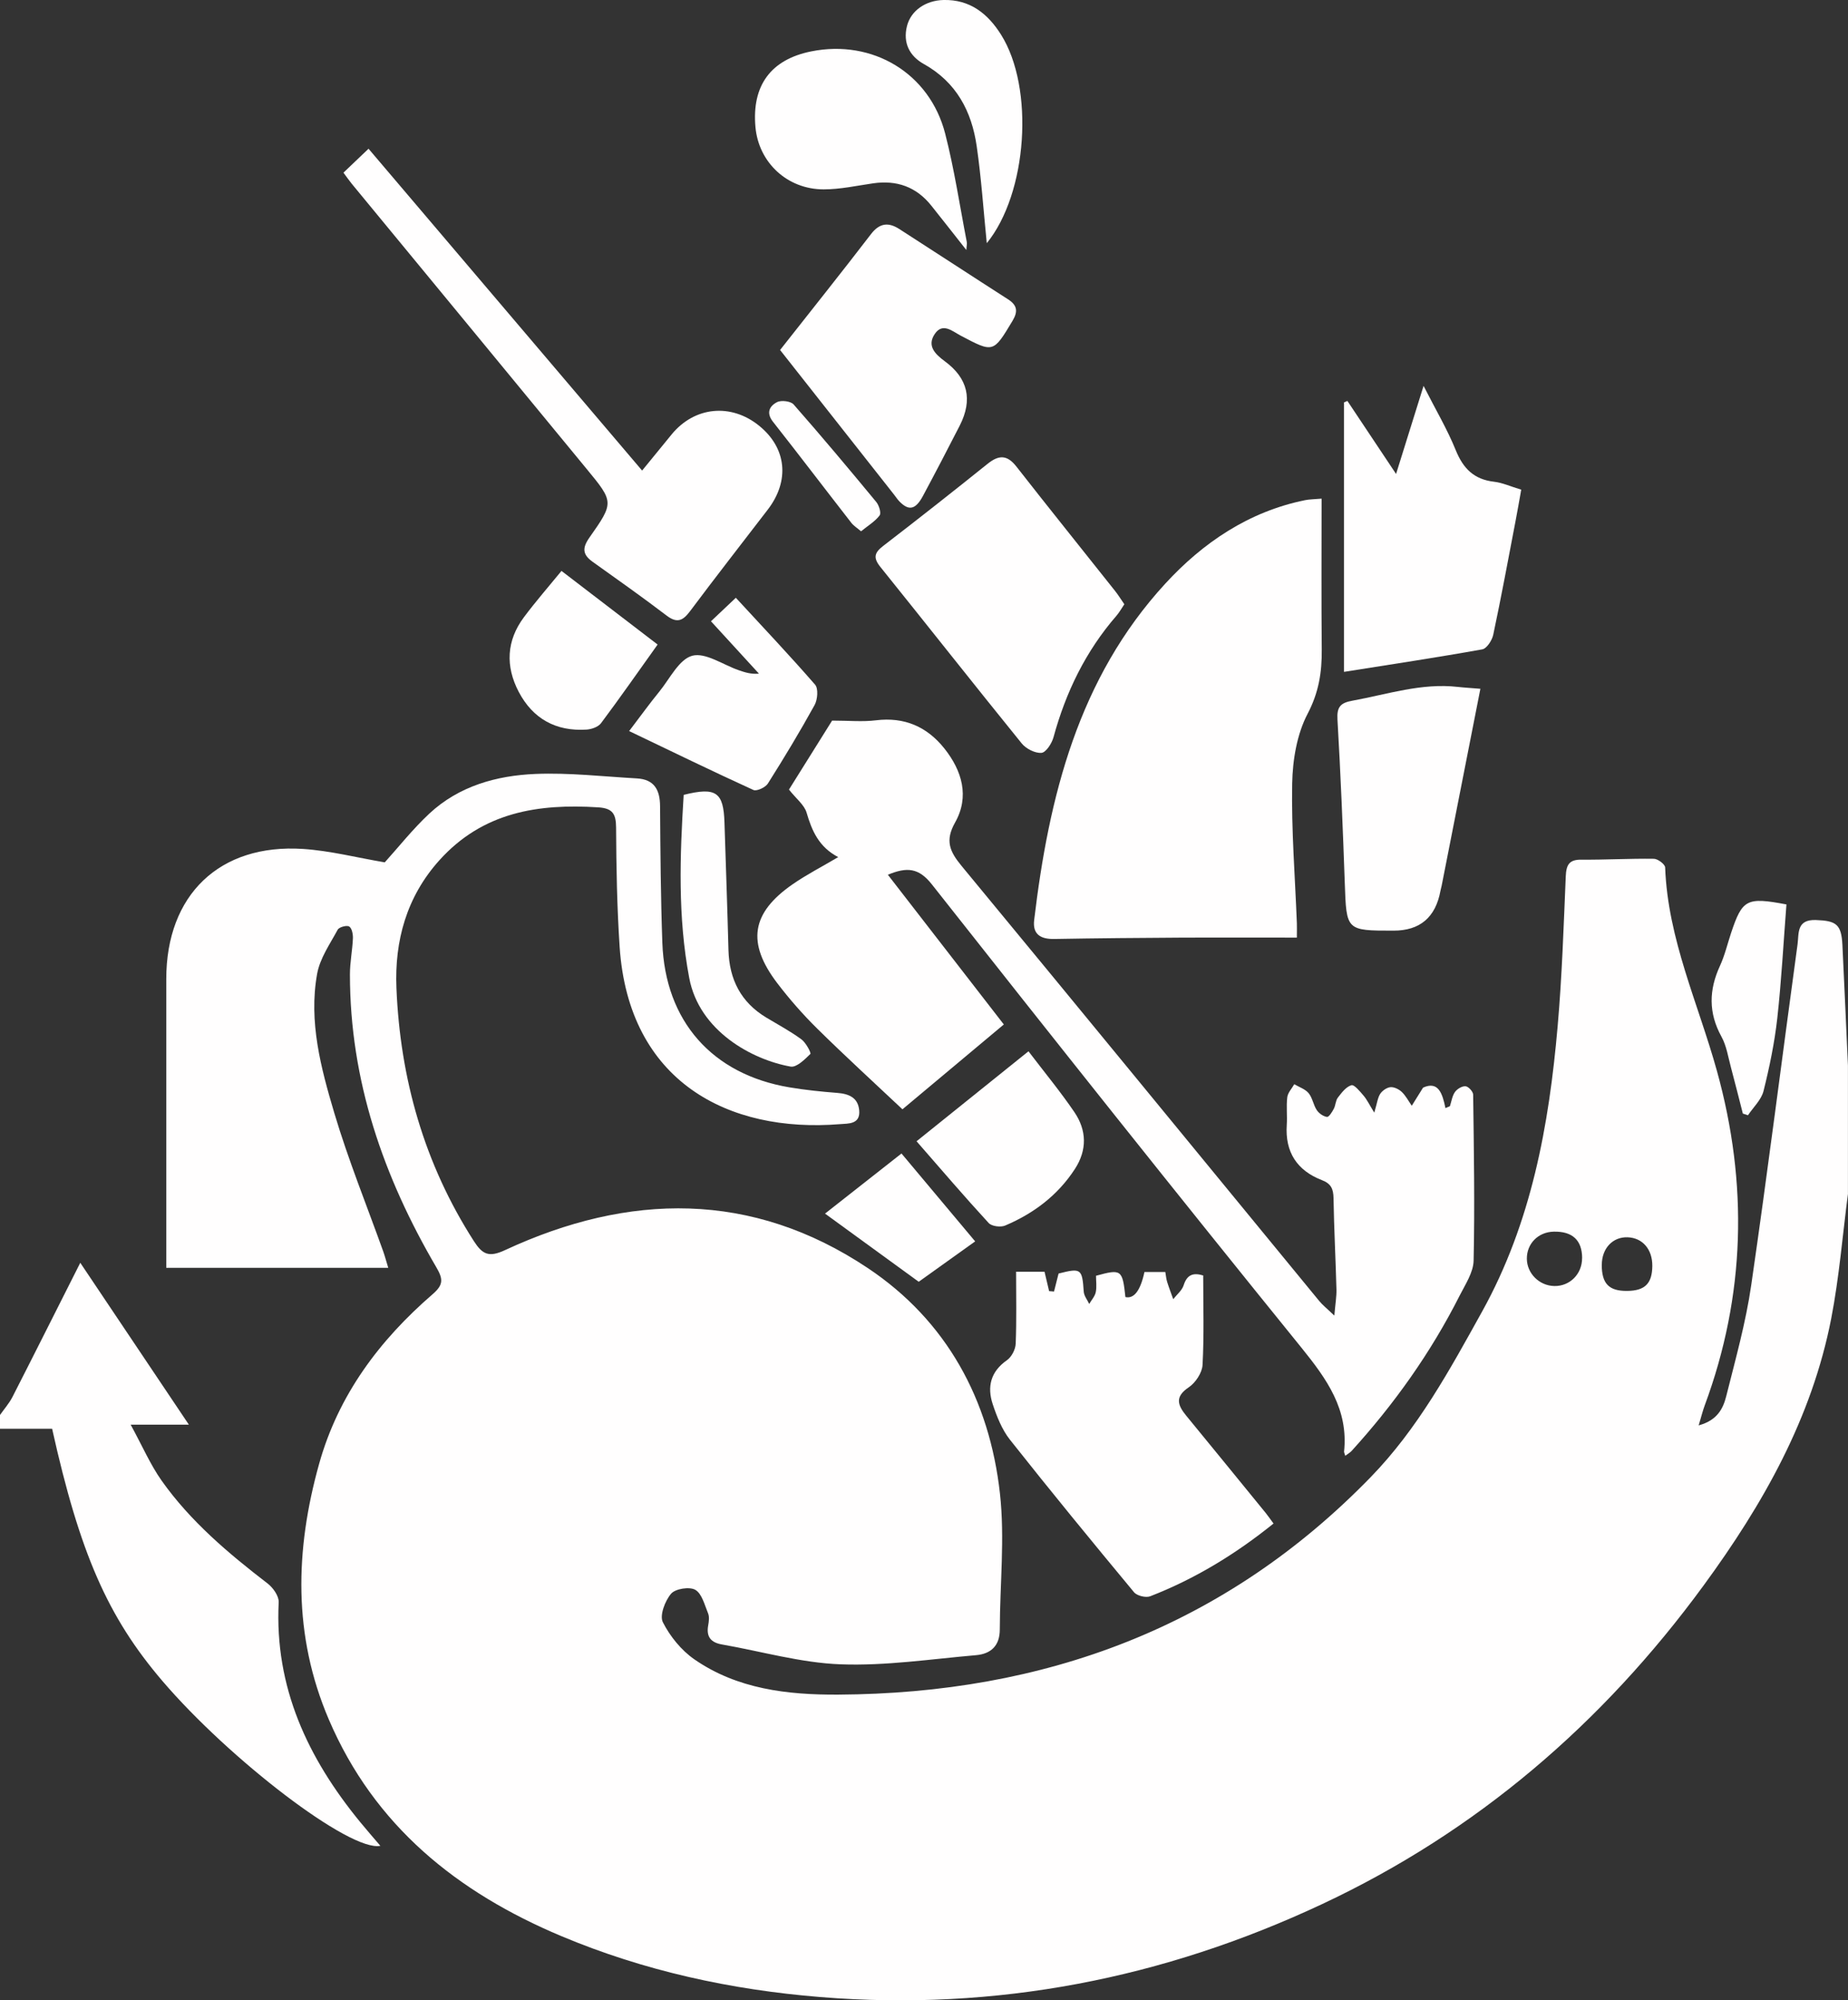 <svg width="73" height="79" viewBox="0 0 73 79" fill="none" xmlns="http://www.w3.org/2000/svg">
<rect x="0" y="0" width="73" height="79" fill="#333333" stroke="none"/>
<g clip-path="url(#clip0_0_606)">
<path d="M73 47.137C72.785 48.78 72.653 50.438 72.339 52.063C71.572 56.008 69.647 59.403 67.295 62.616C63.303 68.07 58.335 72.335 52.222 75.201C45.948 78.142 39.348 79.433 32.411 78.87C28.874 78.583 25.449 77.839 22.174 76.463C18.07 74.738 14.789 72.117 12.988 67.905C11.569 64.588 11.654 61.218 12.605 57.815C13.366 55.091 14.989 52.929 17.092 51.11C17.519 50.741 17.509 50.515 17.236 50.049C15.145 46.479 13.823 42.673 13.823 38.481C13.823 38.006 13.921 37.532 13.941 37.055C13.947 36.895 13.901 36.656 13.793 36.59C13.699 36.532 13.396 36.612 13.34 36.716C13.034 37.282 12.637 37.847 12.527 38.461C12.187 40.348 12.677 42.181 13.208 43.964C13.759 45.812 14.488 47.607 15.139 49.424C15.203 49.606 15.253 49.795 15.337 50.071H6.568C6.568 49.843 6.568 49.58 6.568 49.317C6.568 45.766 6.568 42.214 6.568 38.662C6.568 35.344 8.671 33.313 11.968 33.527C13.044 33.598 14.105 33.872 15.199 34.057C15.736 33.463 16.299 32.749 16.958 32.133C18.128 31.043 19.614 30.629 21.154 30.565C22.484 30.511 23.822 30.667 25.158 30.742C25.845 30.78 26.07 31.193 26.074 31.839C26.086 33.636 26.1 35.435 26.164 37.232C26.274 40.326 28.131 42.428 31.18 42.942C31.807 43.048 32.44 43.112 33.075 43.162C33.535 43.198 33.894 43.349 33.94 43.848C33.992 44.408 33.513 44.37 33.183 44.396C28.776 44.753 24.832 42.719 24.477 37.392C24.373 35.828 24.345 34.255 24.337 32.685C24.333 32.15 24.207 31.923 23.638 31.885C21.256 31.732 19.069 32.073 17.358 33.973C16.054 35.421 15.584 37.163 15.66 39.017C15.806 42.599 16.759 45.962 18.716 49.011C19.055 49.538 19.305 49.672 19.95 49.371C24.838 47.101 29.701 47.023 34.282 50.081C37.397 52.161 39.088 55.28 39.5 58.982C39.697 60.751 39.498 62.562 39.494 64.355C39.494 65.005 39.134 65.318 38.555 65.368C36.772 65.522 34.981 65.795 33.205 65.729C31.636 65.671 30.082 65.218 28.52 64.945C28.081 64.869 27.893 64.642 27.975 64.191C28.003 64.036 28.027 63.854 27.971 63.717C27.834 63.385 27.728 62.939 27.466 62.787C27.238 62.654 26.677 62.743 26.509 62.941C26.268 63.224 26.05 63.8 26.184 64.066C26.468 64.626 26.913 65.175 27.428 65.532C29.125 66.708 31.108 66.936 33.099 66.926C41.255 66.884 48.378 64.269 54.145 58.337C56.008 56.421 57.266 54.105 58.548 51.794C60.493 48.286 61.188 44.456 61.53 40.535C61.703 38.565 61.767 36.584 61.851 34.608C61.871 34.157 61.981 33.944 62.472 33.951C63.425 33.959 64.381 33.902 65.334 33.916C65.49 33.919 65.773 34.133 65.777 34.257C65.881 37.089 67.085 39.632 67.824 42.3C69.056 46.746 68.952 51.157 67.339 55.507C67.265 55.707 67.213 55.916 67.101 56.293C67.848 56.09 68.07 55.615 68.19 55.14C68.555 53.684 68.964 52.23 69.178 50.749C69.829 46.271 70.394 41.778 71.007 37.294C71.065 36.869 70.957 36.305 71.736 36.335C72.529 36.365 72.739 36.496 72.779 37.32C72.856 38.908 72.926 40.495 72.998 42.083V47.137H73ZM62.498 49.682C62.494 48.978 62.113 48.625 61.376 48.642C60.763 48.654 60.308 49.115 60.314 49.715C60.32 50.294 60.807 50.777 61.396 50.789C62.013 50.803 62.5 50.312 62.496 49.682H62.498ZM63.273 49.951C63.273 50.697 63.557 50.99 64.278 50.982C64.975 50.976 65.262 50.693 65.27 50.003C65.278 49.341 64.885 48.884 64.292 48.864C63.706 48.844 63.275 49.303 63.275 49.951H63.273Z" fill="#FFFEFE"/>
<path d="M0 55.882C0.164 55.647 0.361 55.426 0.491 55.172C1.368 53.457 2.229 51.734 3.171 49.871C4.615 52.023 5.991 54.075 7.461 56.265H5.162C5.629 57.121 5.939 57.843 6.382 58.471C7.522 60.083 9.018 61.343 10.572 62.538C10.787 62.703 11.021 63.035 11.009 63.278C10.841 66.638 12.159 69.433 14.224 71.954C14.476 72.263 14.739 72.562 15.025 72.897C13.835 73.146 9.06 69.481 6.412 66.383C4.255 63.858 3.153 61.345 2.059 56.427H0C0 56.245 0 56.062 0 55.882Z" fill="#FFFEFE"/>
<path d="M53.142 57.498C53.105 57.378 53.092 57.356 53.093 57.336C53.272 55.659 52.412 54.464 51.409 53.224C46.497 47.163 41.644 41.054 36.812 34.929C36.292 34.269 35.829 34.235 35.072 34.546C36.596 36.514 38.093 38.445 39.653 40.459C38.267 41.62 36.903 42.761 35.649 43.81C34.481 42.711 33.359 41.686 32.28 40.621C31.715 40.064 31.186 39.46 30.705 38.83C29.489 37.232 29.674 36.058 31.31 34.923C31.863 34.54 32.466 34.231 33.111 33.85C32.354 33.455 32.073 32.819 31.863 32.097C31.773 31.787 31.45 31.544 31.166 31.183C31.725 30.29 32.334 29.318 32.87 28.459C33.532 28.459 34.074 28.513 34.603 28.447C35.729 28.309 36.622 28.702 37.305 29.56C38.004 30.439 38.305 31.46 37.728 32.483C37.325 33.198 37.512 33.624 37.98 34.193C42.704 39.909 47.401 45.647 52.108 51.375C52.242 51.539 52.414 51.674 52.709 51.957C52.749 51.489 52.799 51.211 52.793 50.932C52.761 49.727 52.697 48.523 52.677 47.318C52.671 46.953 52.581 46.746 52.216 46.606C51.235 46.227 50.758 45.499 50.83 44.426C50.854 44.063 50.806 43.694 50.85 43.335C50.872 43.154 51.03 42.99 51.127 42.819C51.319 42.934 51.559 43.01 51.693 43.172C51.846 43.357 51.88 43.638 52.016 43.842C52.1 43.97 52.27 44.089 52.419 44.111C52.493 44.121 52.621 43.918 52.687 43.792C52.761 43.654 52.757 43.467 52.849 43.347C52.997 43.154 53.174 42.919 53.384 42.859C53.498 42.827 53.721 43.104 53.863 43.269C53.993 43.419 54.081 43.607 54.287 43.942C54.401 43.557 54.422 43.351 54.522 43.198C54.606 43.072 54.782 42.948 54.926 42.936C55.072 42.923 55.261 43.018 55.373 43.124C55.533 43.276 55.639 43.485 55.768 43.67C55.904 43.451 56.04 43.232 56.214 42.954C56.819 42.679 56.98 43.186 57.098 43.762C57.156 43.738 57.216 43.712 57.274 43.688C57.338 43.497 57.364 43.281 57.476 43.124C57.562 43.004 57.761 42.885 57.895 42.9C58.009 42.911 58.191 43.112 58.193 43.23C58.221 45.414 58.259 47.601 58.211 49.785C58.201 50.25 57.885 50.723 57.66 51.166C56.525 53.413 55.078 55.448 53.386 57.308C53.33 57.368 53.254 57.408 53.134 57.498H53.142Z" fill="#FFFEFE"/>
<path d="M51.227 37.029C49.692 37.029 48.222 37.023 46.752 37.029C45.049 37.039 43.347 37.053 41.644 37.083C41.111 37.093 40.785 36.903 40.851 36.341C41.432 31.466 42.593 26.793 46.027 23.054C47.517 21.432 49.326 20.206 51.553 19.753C51.723 19.719 51.9 19.719 52.206 19.693C52.206 21.718 52.194 23.692 52.212 25.663C52.22 26.554 52.094 27.348 51.655 28.186C51.231 28.993 51.062 30.01 51.044 30.94C51.01 32.777 51.157 34.618 51.229 36.458C51.235 36.592 51.229 36.724 51.229 37.031L51.227 37.029Z" fill="#FFFEFE"/>
<path d="M40.142 50.224H41.261C41.328 50.501 41.384 50.745 41.442 50.99L41.636 51.006C41.696 50.771 41.756 50.537 41.816 50.296C42.708 50.069 42.748 50.105 42.81 51.012C42.822 51.178 42.95 51.335 43.026 51.497C43.116 51.343 43.249 51.199 43.285 51.032C43.329 50.818 43.295 50.589 43.295 50.384C44.298 50.108 44.34 50.142 44.456 51.225C44.798 51.301 45.049 50.971 45.208 50.236H46.033C46.057 50.374 46.067 50.505 46.105 50.627C46.177 50.858 46.265 51.082 46.345 51.309C46.486 51.128 46.69 50.966 46.756 50.761C46.892 50.328 47.147 50.256 47.529 50.372C47.529 51.562 47.567 52.737 47.503 53.906C47.487 54.215 47.225 54.61 46.958 54.789C46.401 55.162 46.518 55.492 46.854 55.904C47.908 57.187 48.955 58.473 50.005 59.76C50.103 59.881 50.189 60.011 50.307 60.169C48.805 61.379 47.205 62.354 45.438 63.041C45.266 63.11 44.913 63.023 44.797 62.883C43.142 60.889 41.5 58.888 39.893 56.856C39.579 56.457 39.377 55.944 39.214 55.454C38.988 54.769 39.13 54.169 39.777 53.718C39.959 53.591 40.114 53.292 40.122 53.068C40.16 52.139 40.138 51.209 40.138 50.224H40.142Z" fill="#FFFEFE"/>
<path d="M14.56 5.876C18.178 10.132 21.749 14.33 25.365 18.584C25.794 18.058 26.162 17.605 26.535 17.152C27.438 16.055 28.876 15.914 29.986 16.813C31.072 17.691 31.206 18.983 30.329 20.126C29.305 21.46 28.27 22.785 27.262 24.133C26.977 24.514 26.749 24.629 26.328 24.308C25.371 23.578 24.386 22.884 23.406 22.184C23.009 21.899 22.995 21.64 23.286 21.227C24.259 19.845 24.249 19.825 23.176 18.522C20.087 14.765 16.99 11.015 13.897 7.26C13.799 7.14 13.711 7.012 13.567 6.819C13.883 6.518 14.188 6.227 14.558 5.874L14.56 5.876Z" fill="#FFFEFE"/>
<path d="M44.414 23.863C44.304 24.027 44.218 24.183 44.104 24.316C42.888 25.716 42.102 27.334 41.616 29.115C41.55 29.36 41.317 29.719 41.139 29.733C40.885 29.753 40.528 29.568 40.358 29.358C38.483 27.045 36.642 24.707 34.775 22.388C34.489 22.031 34.537 21.831 34.883 21.564C36.27 20.497 37.644 19.416 39.008 18.321C39.446 17.968 39.775 17.948 40.148 18.423C41.435 20.07 42.748 21.698 44.045 23.335C44.17 23.491 44.276 23.666 44.414 23.864V23.863Z" fill="#FFFEFE"/>
<path d="M53.091 26.534V15.892C53.135 15.872 53.181 15.854 53.225 15.834C53.839 16.753 54.451 17.673 55.148 18.718C55.529 17.501 55.855 16.454 56.234 15.24C56.709 16.175 57.17 16.951 57.504 17.776C57.798 18.503 58.227 18.935 59.018 19.025C59.351 19.063 59.669 19.212 60.092 19.338C60.016 19.759 59.946 20.172 59.866 20.585C59.579 22.081 59.303 23.58 58.986 25.07C58.94 25.288 58.73 25.613 58.554 25.645C56.767 25.966 54.972 26.235 53.091 26.534Z" fill="#FFFEFE"/>
<path d="M30.817 13.82C32.055 12.248 33.247 10.756 34.409 9.242C34.749 8.799 35.104 8.774 35.525 9.045C36.959 9.966 38.383 10.9 39.817 11.819C40.18 12.052 40.222 12.294 39.998 12.669C39.234 13.941 39.246 13.941 37.938 13.249C37.616 13.078 37.233 12.727 36.923 13.193C36.608 13.662 36.943 13.987 37.317 14.264C38.235 14.936 38.433 15.784 37.912 16.807C37.436 17.737 36.953 18.664 36.458 19.587C36.164 20.134 35.899 20.184 35.525 19.799C35.447 19.719 35.386 19.619 35.314 19.53C33.824 17.641 32.336 15.75 30.815 13.822L30.817 13.82Z" fill="#FFFEFE"/>
<path d="M58.478 27.204C57.955 29.865 57.452 32.424 56.948 34.983C56.934 35.05 56.913 35.116 56.901 35.182C56.708 36.232 56.088 36.756 55.043 36.754C53.172 36.754 53.188 36.752 53.122 34.881C53.046 32.727 52.959 30.571 52.833 28.419C52.803 27.914 52.953 27.757 53.43 27.671C54.808 27.42 56.156 26.965 57.587 27.128C57.853 27.158 58.121 27.172 58.478 27.202V27.204Z" fill="#FFFEFE"/>
<path d="M38.171 9.872C37.678 9.246 37.235 8.68 36.787 8.119C36.194 7.377 35.423 7.106 34.491 7.24C33.842 7.334 33.189 7.479 32.538 7.479C31.094 7.479 29.968 6.414 29.842 5.02C29.694 3.377 30.449 2.351 32.043 2.03C34.467 1.542 36.725 2.89 37.337 5.279C37.698 6.683 37.912 8.125 38.189 9.551C38.205 9.629 38.181 9.713 38.173 9.872H38.171Z" fill="#FFFEFE"/>
<path d="M24.854 28.87C25.287 28.303 25.651 27.795 26.046 27.312C26.459 26.805 26.821 26.041 27.344 25.898C27.865 25.758 28.556 26.251 29.173 26.466C29.421 26.552 29.669 26.634 29.98 26.604C29.359 25.928 28.74 25.25 28.085 24.536C28.422 24.217 28.714 23.941 29.067 23.608C30.134 24.767 31.192 25.882 32.199 27.041C32.331 27.194 32.297 27.627 32.179 27.843C31.598 28.896 30.975 29.929 30.332 30.946C30.236 31.099 29.892 31.257 29.762 31.199C28.155 30.467 26.569 29.693 24.856 28.874L24.854 28.87Z" fill="#FFFEFE"/>
<path d="M40.628 41.52C41.273 42.366 41.894 43.118 42.441 43.922C42.928 44.638 42.948 45.414 42.463 46.163C41.786 47.208 40.833 47.922 39.705 48.401C39.527 48.477 39.174 48.431 39.054 48.3C38.105 47.268 37.191 46.201 36.206 45.072C37.68 43.886 39.122 42.729 40.628 41.518V41.52Z" fill="#FFFEFE"/>
<path d="M25.976 25.457C25.197 26.546 24.486 27.567 23.741 28.562C23.63 28.71 23.366 28.802 23.166 28.814C21.962 28.89 21.048 28.387 20.489 27.32C19.961 26.311 20.005 25.302 20.696 24.376C21.152 23.764 21.655 23.189 22.18 22.547C23.48 23.542 24.694 24.472 25.98 25.457H25.976Z" fill="#FFFEFE"/>
<path d="M27.009 31.391C28.287 31.073 28.58 31.285 28.618 32.48C28.672 34.161 28.732 35.844 28.776 37.525C28.808 38.68 29.267 39.584 30.272 40.188C30.739 40.469 31.222 40.727 31.659 41.048C31.835 41.177 32.051 41.586 32.011 41.624C31.791 41.84 31.464 42.165 31.232 42.123C29.709 41.853 27.62 40.719 27.226 38.622C26.769 36.207 26.857 33.794 27.007 31.391H27.009Z" fill="#FFFEFE"/>
<path d="M38.98 9.607C38.848 8.295 38.764 7.032 38.583 5.782C38.385 4.398 37.78 3.247 36.494 2.529C35.929 2.214 35.661 1.695 35.827 1.031C35.981 0.419 36.564 0.018 37.267 1.3682e-05C38.315 -0.026 39.02 0.538 39.543 1.368C40.869 3.476 40.588 7.633 38.978 9.607H38.98Z" fill="#FFFEFE"/>
<path d="M70.568 35.721C70.452 37.21 70.372 38.72 70.206 40.22C70.097 41.185 69.899 42.145 69.663 43.088C69.575 43.437 69.26 43.728 69.048 44.045C68.98 44.023 68.914 44.001 68.846 43.978C68.691 43.375 68.541 42.769 68.379 42.167C68.267 41.752 68.203 41.305 68 40.938C67.483 39.999 67.505 39.091 67.944 38.14C68.132 37.731 68.237 37.282 68.379 36.853C68.826 35.513 68.992 35.421 70.57 35.719L70.568 35.721Z" fill="#FFFEFE"/>
<path d="M38.521 49.026C37.698 49.614 36.965 50.14 36.291 50.621C35.036 49.708 33.822 48.824 32.59 47.929C33.521 47.197 34.533 46.401 35.611 45.555C36.58 46.712 37.519 47.833 38.521 49.026Z" fill="#FFFEFE"/>
<path d="M34.012 20.982C33.854 20.846 33.72 20.764 33.63 20.649C32.596 19.322 31.578 17.982 30.537 16.66C30.252 16.301 30.401 16.033 30.695 15.882C30.861 15.796 31.236 15.842 31.35 15.973C32.46 17.236 33.541 18.526 34.613 19.823C34.723 19.956 34.817 20.26 34.747 20.355C34.565 20.595 34.285 20.762 34.012 20.984V20.982Z" fill="#FFFEFE"/>
</g>
<defs>
<clipPath id="clip0_0_606">
<rect width="73" height="79" fill="white"/>
</clipPath>
</defs>
</svg>

